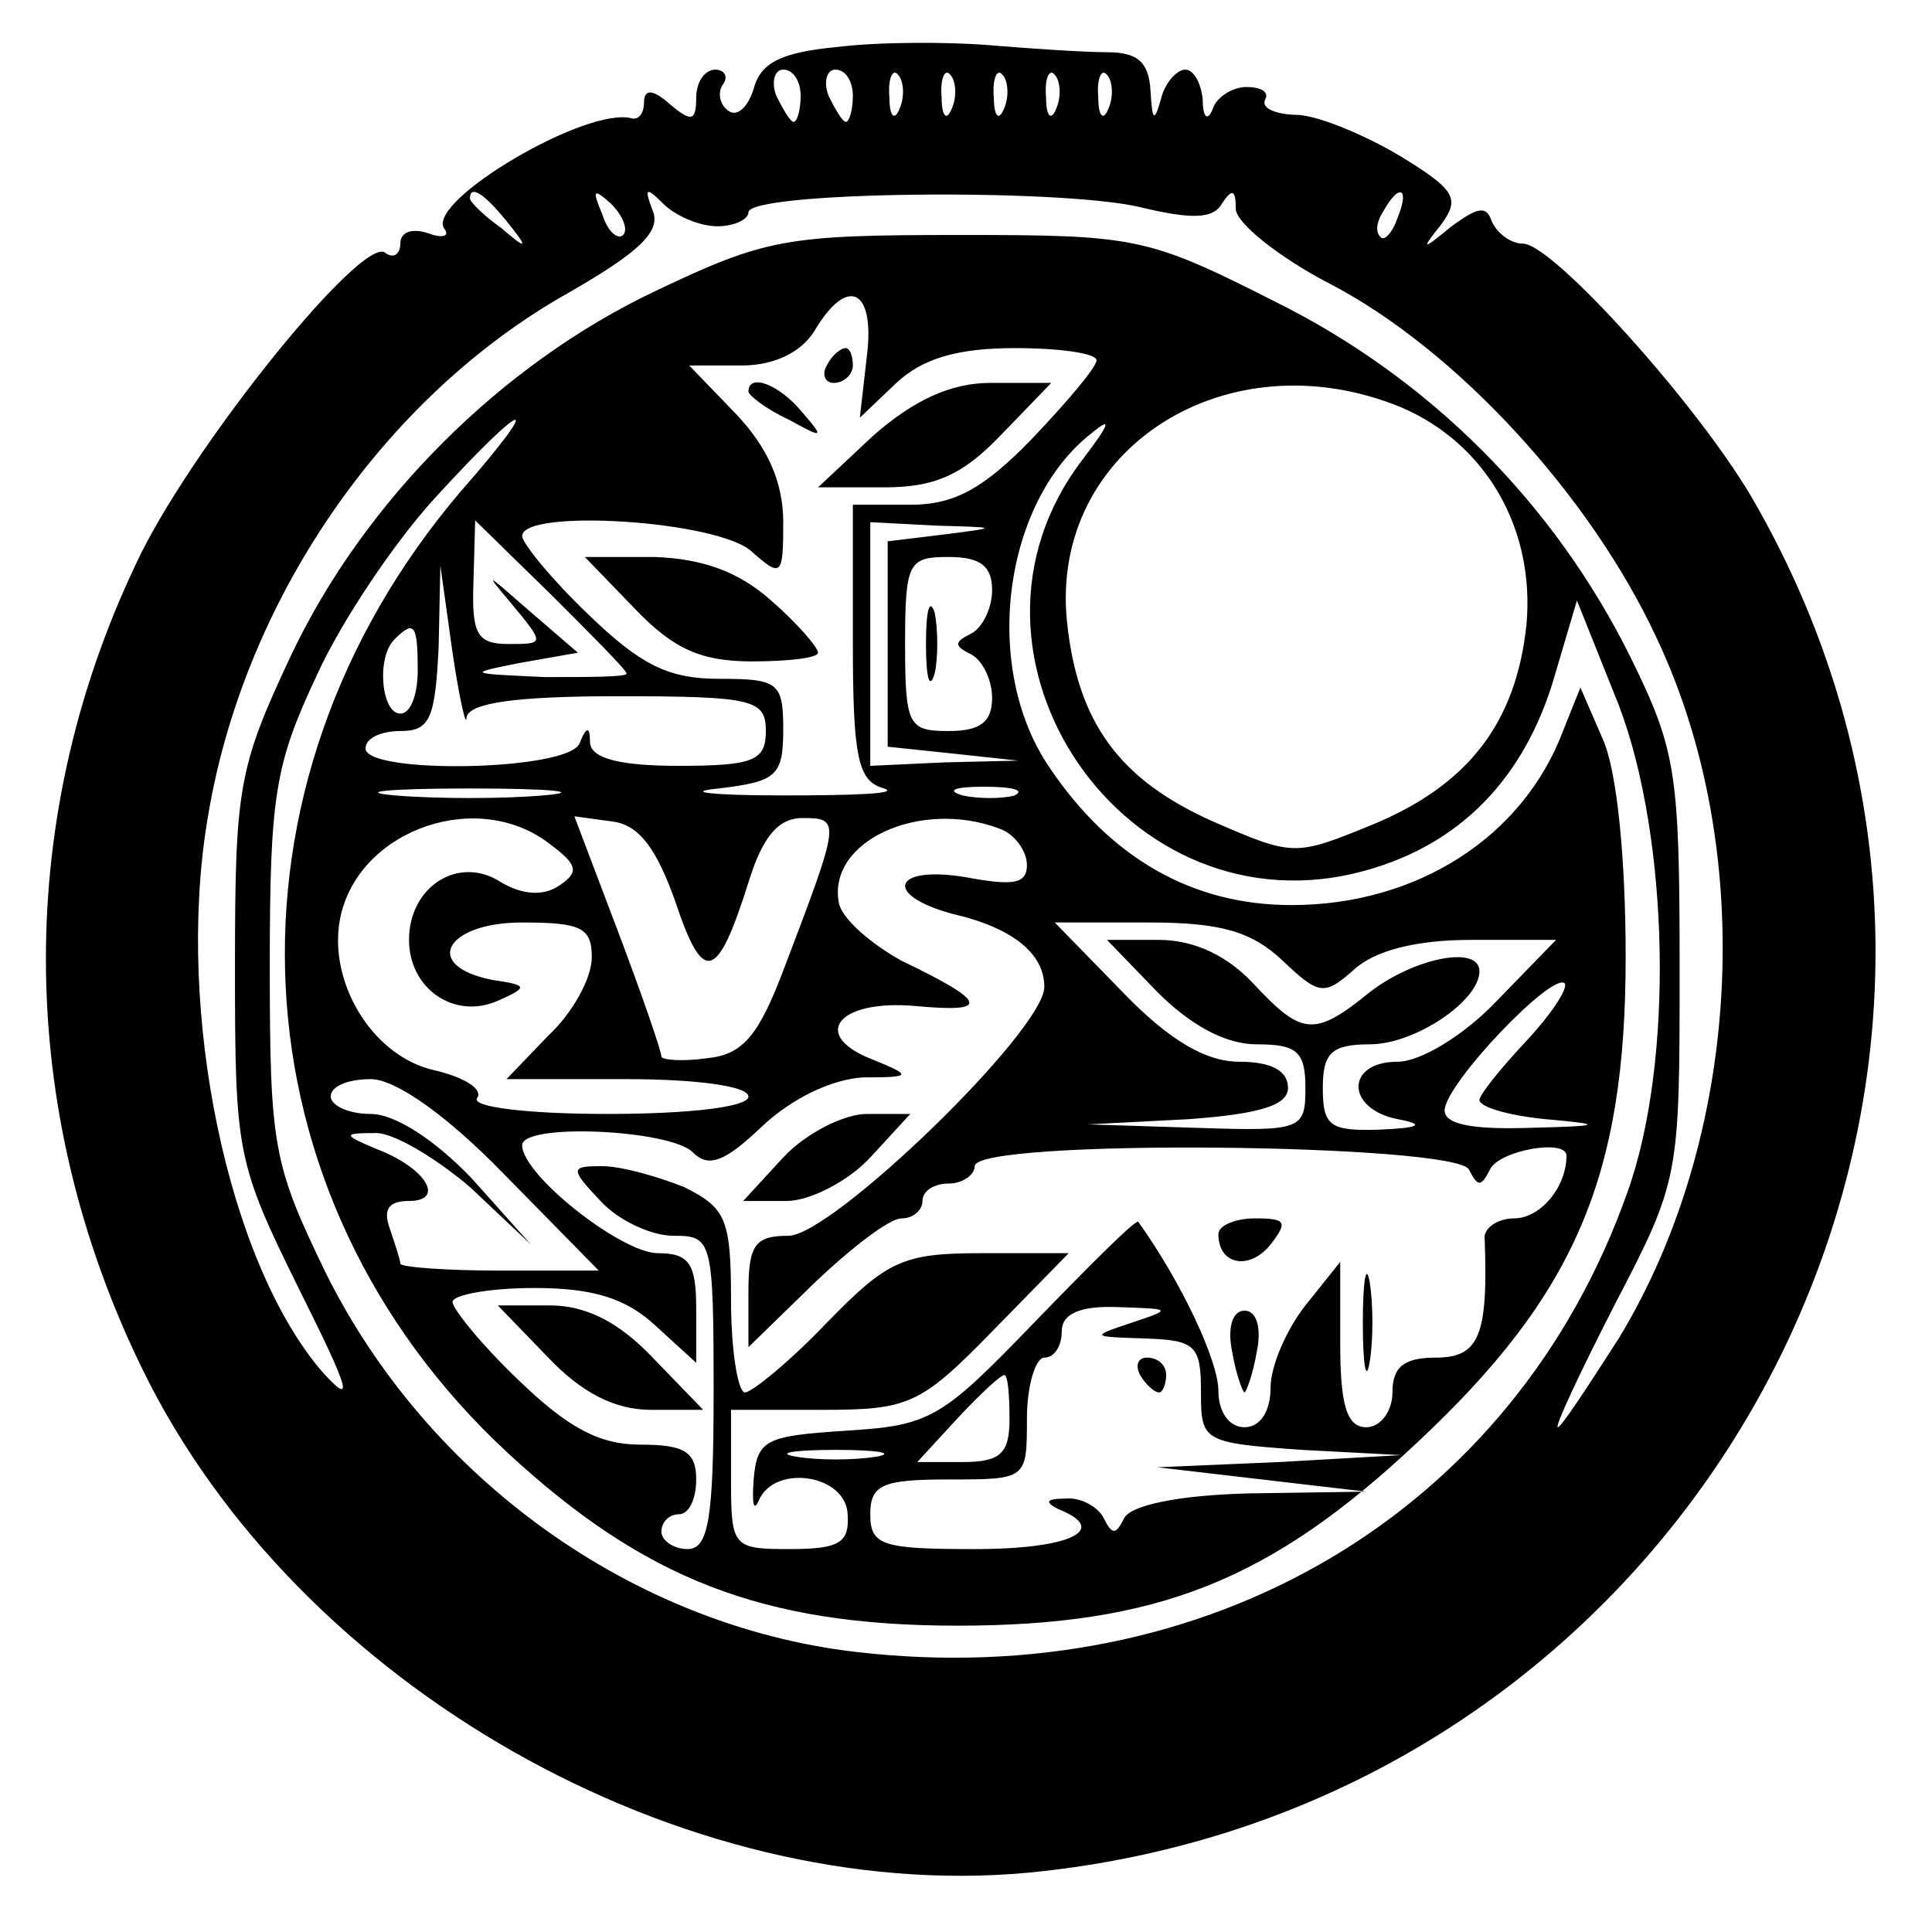 <?xml version="1.0" standalone="no"?>
<!DOCTYPE svg PUBLIC "-//W3C//DTD SVG 20010904//EN"
 "http://www.w3.org/TR/2001/REC-SVG-20010904/DTD/svg10.dtd">
<svg version="1.0" xmlns="http://www.w3.org/2000/svg"
 width="111pt" height="111pt" viewBox="0 0 111 111"
 preserveAspectRatio="xMidYMid meet">

<g transform="translate(0,111) scale(0.1,-0.1)"
fill="#000000" stroke="none">
<path d="M481 1083 c-32 -3 -44 -9 -48 -24 -3 -10 -9 -16 -14 -13 -5 3 -7 10
-4 15 4 5 1 9 -4 9 -6 0 -11 -7 -11 -16 0 -14 -3 -14 -15 -4 -10 9 -15 9 -15
1 0 -6 -3 -10 -7 -9 -26 7 -117 -47 -108 -63 4 -5 -1 -6 -9 -3 -9 3 -16 1 -16
-6 0 -6 -4 -9 -9 -5 -14 8 -107 -107 -140 -173 -73 -149 -73 -318 1 -469 89
-182 310 -307 508 -289 389 37 610 458 416 791 -32 54 -114 145 -131 145 -7 0
-15 6 -18 13 -3 9 -8 8 -23 -3 -17 -14 -18 -14 -6 1 11 15 8 20 -23 39 -20 12
-46 23 -59 24 -13 0 -22 4 -19 9 2 4 -2 7 -11 7 -8 0 -17 -6 -19 -12 -3 -8 -6
-6 -6 5 -1 9 -5 17 -10 17 -5 0 -12 -8 -14 -17 -4 -14 -5 -12 -6 5 -1 16 -7
22 -25 22 -13 0 -43 2 -67 4 -24 2 -64 2 -88 -1z m-21 -28 c0 -8 -2 -15 -4
-15 -2 0 -6 7 -10 15 -3 8 -1 15 4 15 6 0 10 -7 10 -15z m30 0 c0 -8 -2 -15
-4 -15 -2 0 -6 7 -10 15 -3 8 -1 15 4 15 6 0 10 -7 10 -15z m27 -7 c-3 -8 -6
-5 -6 6 -1 11 2 17 5 13 3 -3 4 -12 1 -19z m30 0 c-3 -8 -6 -5 -6 6 -1 11 2
17 5 13 3 -3 4 -12 1 -19z m30 0 c-3 -8 -6 -5 -6 6 -1 11 2 17 5 13 3 -3 4
-12 1 -19z m30 0 c-3 -8 -6 -5 -6 6 -1 11 2 17 5 13 3 -3 4 -12 1 -19z m30 0
c-3 -8 -6 -5 -6 6 -1 11 2 17 5 13 3 -3 4 -12 1 -19z m-346 -65 c13 -16 12
-17 -3 -4 -10 7 -18 15 -18 17 0 8 8 3 21 -13z m67 -8 c-3 -3 -9 2 -12 12 -6
14 -5 15 5 6 7 -7 10 -15 7 -18z m54 5 c10 0 18 4 18 8 0 12 178 14 225 3 29
-7 42 -7 47 2 6 9 8 8 8 -3 0 -8 25 -28 54 -43 73 -38 150 -122 188 -204 58
-123 48 -287 -22 -402 -18 -28 -33 -51 -35 -51 -2 0 13 32 33 71 37 71 37 73
37 193 0 112 -2 125 -28 178 -44 89 -116 161 -205 205 -73 37 -80 38 -181 38
-99 0 -111 -2 -174 -32 -89 -42 -168 -121 -210 -210 -30 -64 -32 -75 -32 -179
0 -107 1 -112 37 -185 29 -58 32 -68 13 -47 -54 63 -84 206 -66 316 20 126
101 244 208 304 40 23 53 35 48 47 -5 13 -4 14 6 4 7 -7 21 -13 31 -13z m391
5 c-3 -9 -8 -14 -10 -11 -3 3 -2 9 2 15 9 16 15 13 8 -4z m-305 -80 l-4 -35
21 20 c15 14 35 20 68 20 26 0 47 -3 47 -7 0 -4 -17 -24 -37 -45 -28 -29 -45
-38 -70 -38 l-33 0 0 -79 c0 -67 3 -80 18 -84 9 -3 -17 -4 -58 -4 -41 0 -58 2
-37 4 33 4 37 7 37 34 0 27 -3 29 -37 29 -29 0 -45 8 -75 37 -21 20 -38 41
-38 45 0 16 113 9 132 -9 17 -15 18 -14 18 17 0 23 -9 43 -27 62 l-27 28 30 0
c18 0 34 7 42 20 19 32 35 24 30 -15z m307 -29 c49 -21 77 -70 72 -125 -6 -56
-33 -92 -89 -115 -44 -18 -45 -18 -91 2 -54 24 -78 57 -84 115 -10 99 92 164
192 123z m-540 -48 c-145 -170 -133 -405 27 -553 78 -72 146 -99 258 -99 115
0 180 26 264 105 91 85 120 153 120 279 0 57 -5 107 -13 125 l-13 30 -10 -25
c-23 -61 -84 -100 -156 -100 -57 0 -104 27 -139 79 -39 57 -27 152 24 192 12
10 11 6 -5 -15 -86 -112 25 -275 163 -236 54 15 91 53 108 111 l13 44 24 -60
c29 -76 32 -205 5 -280 -65 -184 -241 -288 -444 -264 -127 15 -245 99 -304
218 -30 62 -32 72 -32 176 0 98 3 116 27 167 14 31 45 77 68 102 53 58 64 60
15 4z m95 -105 c0 -2 -21 -2 -47 -2 -44 2 -45 2 -15 8 l34 6 -29 25 c-24 21
-25 22 -9 3 19 -23 19 -23 -2 -23 -18 0 -21 6 -20 35 l1 36 44 -43 c23 -23 43
-43 43 -45z m183 80 l-33 -4 0 -59 0 -59 38 -4 37 -4 -42 -1 -43 -2 0 70 0 70
38 -2 c36 -1 36 -1 5 -5z m27 -32 c0 -11 -6 -22 -12 -25 -10 -5 -10 -7 0 -12
6 -3 12 -14 12 -25 0 -14 -7 -19 -25 -19 -23 0 -25 3 -25 50 0 47 2 50 25 50
18 0 25 -5 25 -19z m-302 -73 c2 8 27 12 87 12 78 0 85 -2 85 -20 0 -17 -7
-20 -50 -20 -33 0 -50 4 -51 13 0 10 -2 10 -6 0 -6 -16 -123 -18 -123 -3 0 6
9 10 20 10 17 0 20 7 22 48 l1 47 7 -50 c4 -27 8 -44 8 -37z m-28 27 c0 -14
-4 -25 -10 -25 -11 0 -14 33 -3 43 11 11 13 8 13 -18z m72 -72 c-23 -2 -61 -2
-85 0 -23 2 -4 4 43 4 47 0 66 -2 42 -4z m271 0 c-7 -2 -21 -2 -30 0 -10 3 -4
5 12 5 17 0 24 -2 18 -5z m-267 -28 c16 -12 17 -16 5 -24 -9 -6 -21 -5 -33 2
-24 16 -53 -2 -53 -33 0 -28 26 -46 51 -35 18 8 17 9 -3 12 -41 8 -27 33 17
33 34 0 40 -3 40 -20 0 -12 -11 -32 -25 -45 l-24 -25 69 0 c40 0 70 -4 70 -10
0 -6 -34 -10 -81 -10 -46 0 -78 4 -75 9 4 5 -7 12 -24 16 -37 8 -63 53 -54 90
12 49 79 72 120 40z m72 -33 c16 -48 24 -46 42 11 8 26 17 37 31 37 22 0 22
-1 -10 -85 -15 -40 -24 -51 -45 -53 -14 -2 -26 -1 -26 1 0 3 -11 35 -25 72
l-25 66 22 -3 c15 -2 25 -15 36 -46z m186 42 c9 -3 16 -13 16 -21 0 -11 -8
-12 -35 -7 -42 7 -48 -10 -8 -21 35 -8 53 -23 53 -42 0 -25 -122 -143 -147
-143 -19 0 -23 -5 -23 -32 l0 -32 38 37 c21 20 43 37 50 37 7 0 12 5 12 10 0
6 7 10 15 10 8 0 15 5 15 10 0 16 277 13 284 -2 5 -10 7 -10 12 0 5 11 44 18
44 8 0 -18 -15 -36 -30 -36 -10 0 -18 -6 -17 -12 2 -55 -3 -68 -28 -68 -18 0
-25 -5 -25 -20 0 -11 -7 -20 -15 -20 -11 0 -15 12 -15 48 l0 47 -20 -25 c-11
-14 -20 -35 -20 -47 0 -14 -6 -23 -15 -23 -9 0 -15 9 -15 21 0 17 -21 62 -46
97 -1 2 -27 -24 -59 -57 -54 -56 -60 -60 -109 -63 -46 -3 -51 -5 -53 -28 -1
-14 0 -19 3 -12 9 21 50 15 51 -8 1 -16 -4 -20 -33 -20 -33 0 -34 1 -34 40 l0
40 53 0 c49 0 56 3 97 45 l44 45 -50 0 c-45 0 -54 -4 -89 -40 -21 -22 -43 -40
-47 -40 -4 0 -8 24 -8 53 0 47 -3 53 -27 65 -15 6 -36 12 -47 12 -18 0 -19 -1
-1 -20 10 -11 29 -20 42 -20 22 0 23 -2 23 -90 0 -73 -3 -90 -15 -90 -8 0 -15
5 -15 10 0 6 5 10 10 10 6 0 10 9 10 20 0 16 -7 20 -32 20 -24 0 -42 10 -70
37 -21 20 -38 41 -38 45 0 4 21 8 47 8 34 0 53 -6 70 -22 l23 -21 0 31 c0 26
-4 32 -22 32 -21 0 -78 45 -78 62 0 13 85 9 98 -4 9 -9 18 -6 40 15 17 16 40
27 58 28 28 0 28 1 6 10 -37 14 -21 35 24 31 43 -4 42 2 -8 26 -18 10 -34 24
-36 33 -7 36 47 60 92 43z m163 -76 c21 -20 24 -20 41 -5 12 11 36 17 67 17
l49 0 -34 -35 c-19 -20 -44 -35 -57 -35 -30 0 -30 -27 0 -33 16 -3 13 -5 -10
-6 -29 -1 -33 2 -33 24 0 20 5 25 27 25 26 0 63 25 63 42 0 15 -37 8 -63 -12
-32 -26 -39 -25 -67 5 -15 16 -34 25 -54 25 l-30 0 29 -30 c19 -19 39 -30 57
-30 23 0 28 -4 28 -25 0 -24 -2 -25 -62 -23 l-63 2 58 3 c41 3 57 8 57 18 0
10 -10 15 -28 15 -19 0 -40 12 -67 40 l-39 40 54 0 c41 0 59 -5 77 -22z m140
-46 c-15 -16 -27 -31 -27 -34 0 -4 17 -9 38 -11 34 -3 33 -4 -10 -5 -32 -1
-48 2 -48 10 0 15 62 80 69 73 2 -3 -8 -18 -22 -33z m-587 -77 l54 -55 -57 0
c-31 0 -57 2 -57 4 0 2 -3 11 -6 20 -4 11 -1 16 11 16 21 0 10 19 -19 30 -19
8 -19 9 -1 9 10 1 35 -14 55 -31 l35 -33 -34 38 c-21 22 -44 37 -58 37 -13 0
-23 5 -23 10 0 6 10 10 23 10 14 0 43 -20 77 -55z m360 -85 c-24 -8 -23 -8 8
-9 29 -1 32 -4 32 -31 0 -28 1 -29 58 -33 l57 -3 -70 -4 -70 -3 60 -7 60 -7
-67 -1 c-42 -1 -68 -7 -72 -14 -5 -10 -7 -10 -12 0 -3 6 -13 12 -22 11 -11 0
-12 -2 -4 -6 30 -12 7 -23 -48 -23 -53 0 -60 2 -60 20 0 17 7 20 45 20 45 0
45 0 45 35 0 19 5 35 10 35 6 0 10 7 10 15 0 10 10 15 33 14 30 -1 31 -1 7 -9z
m-70 -55 c0 -20 -5 -25 -27 -25 l-26 0 23 25 c13 14 25 25 27 25 2 0 3 -11 3
-25z m-77 -22 c-13 -2 -33 -2 -45 0 -13 2 -3 4 22 4 25 0 35 -2 23 -4z"/>
<path d="M475 900 c-3 -5 -1 -10 4 -10 6 0 11 5 11 10 0 6 -2 10 -4 10 -3 0
-8 -4 -11 -10z"/>
<path d="M430 885 c0 -2 10 -10 23 -16 20 -11 21 -11 8 4 -13 16 -31 23 -31
12z"/>
<path d="M502 860 l-32 -30 38 0 c29 0 45 7 67 30 l29 30 -35 0 c-23 0 -44
-10 -67 -30z"/>
<path d="M365 760 c22 -23 38 -30 67 -30 21 0 38 2 38 5 0 3 -12 17 -27 30
-19 17 -40 24 -67 25 l-40 0 29 -30z"/>
<path d="M532 740 c0 -19 2 -27 5 -17 2 9 2 25 0 35 -3 9 -5 1 -5 -18z"/>
<path d="M450 445 l-23 -25 25 0 c13 0 35 11 48 25 l23 25 -25 0 c-13 0 -35
-11 -48 -25z"/>
<path d="M700 401 c0 -18 18 -21 30 -6 10 13 9 15 -9 15 -11 0 -21 -4 -21 -9z"/>
<path d="M783 350 c0 -25 2 -35 4 -22 2 12 2 32 0 45 -2 12 -4 2 -4 -23z"/>
<path d="M315 330 c19 -20 38 -30 59 -30 l30 0 -29 30 c-19 20 -38 30 -59 30
l-30 0 29 -30z"/>
<path d="M708 333 c2 -12 6 -23 7 -23 1 0 5 11 7 23 3 14 0 24 -7 24 -7 0 -10
-10 -7 -24z"/>
<path d="M655 320 c3 -5 8 -10 11 -10 2 0 4 5 4 10 0 6 -5 10 -11 10 -5 0 -7
-4 -4 -10z"/>
</g>
</svg>
